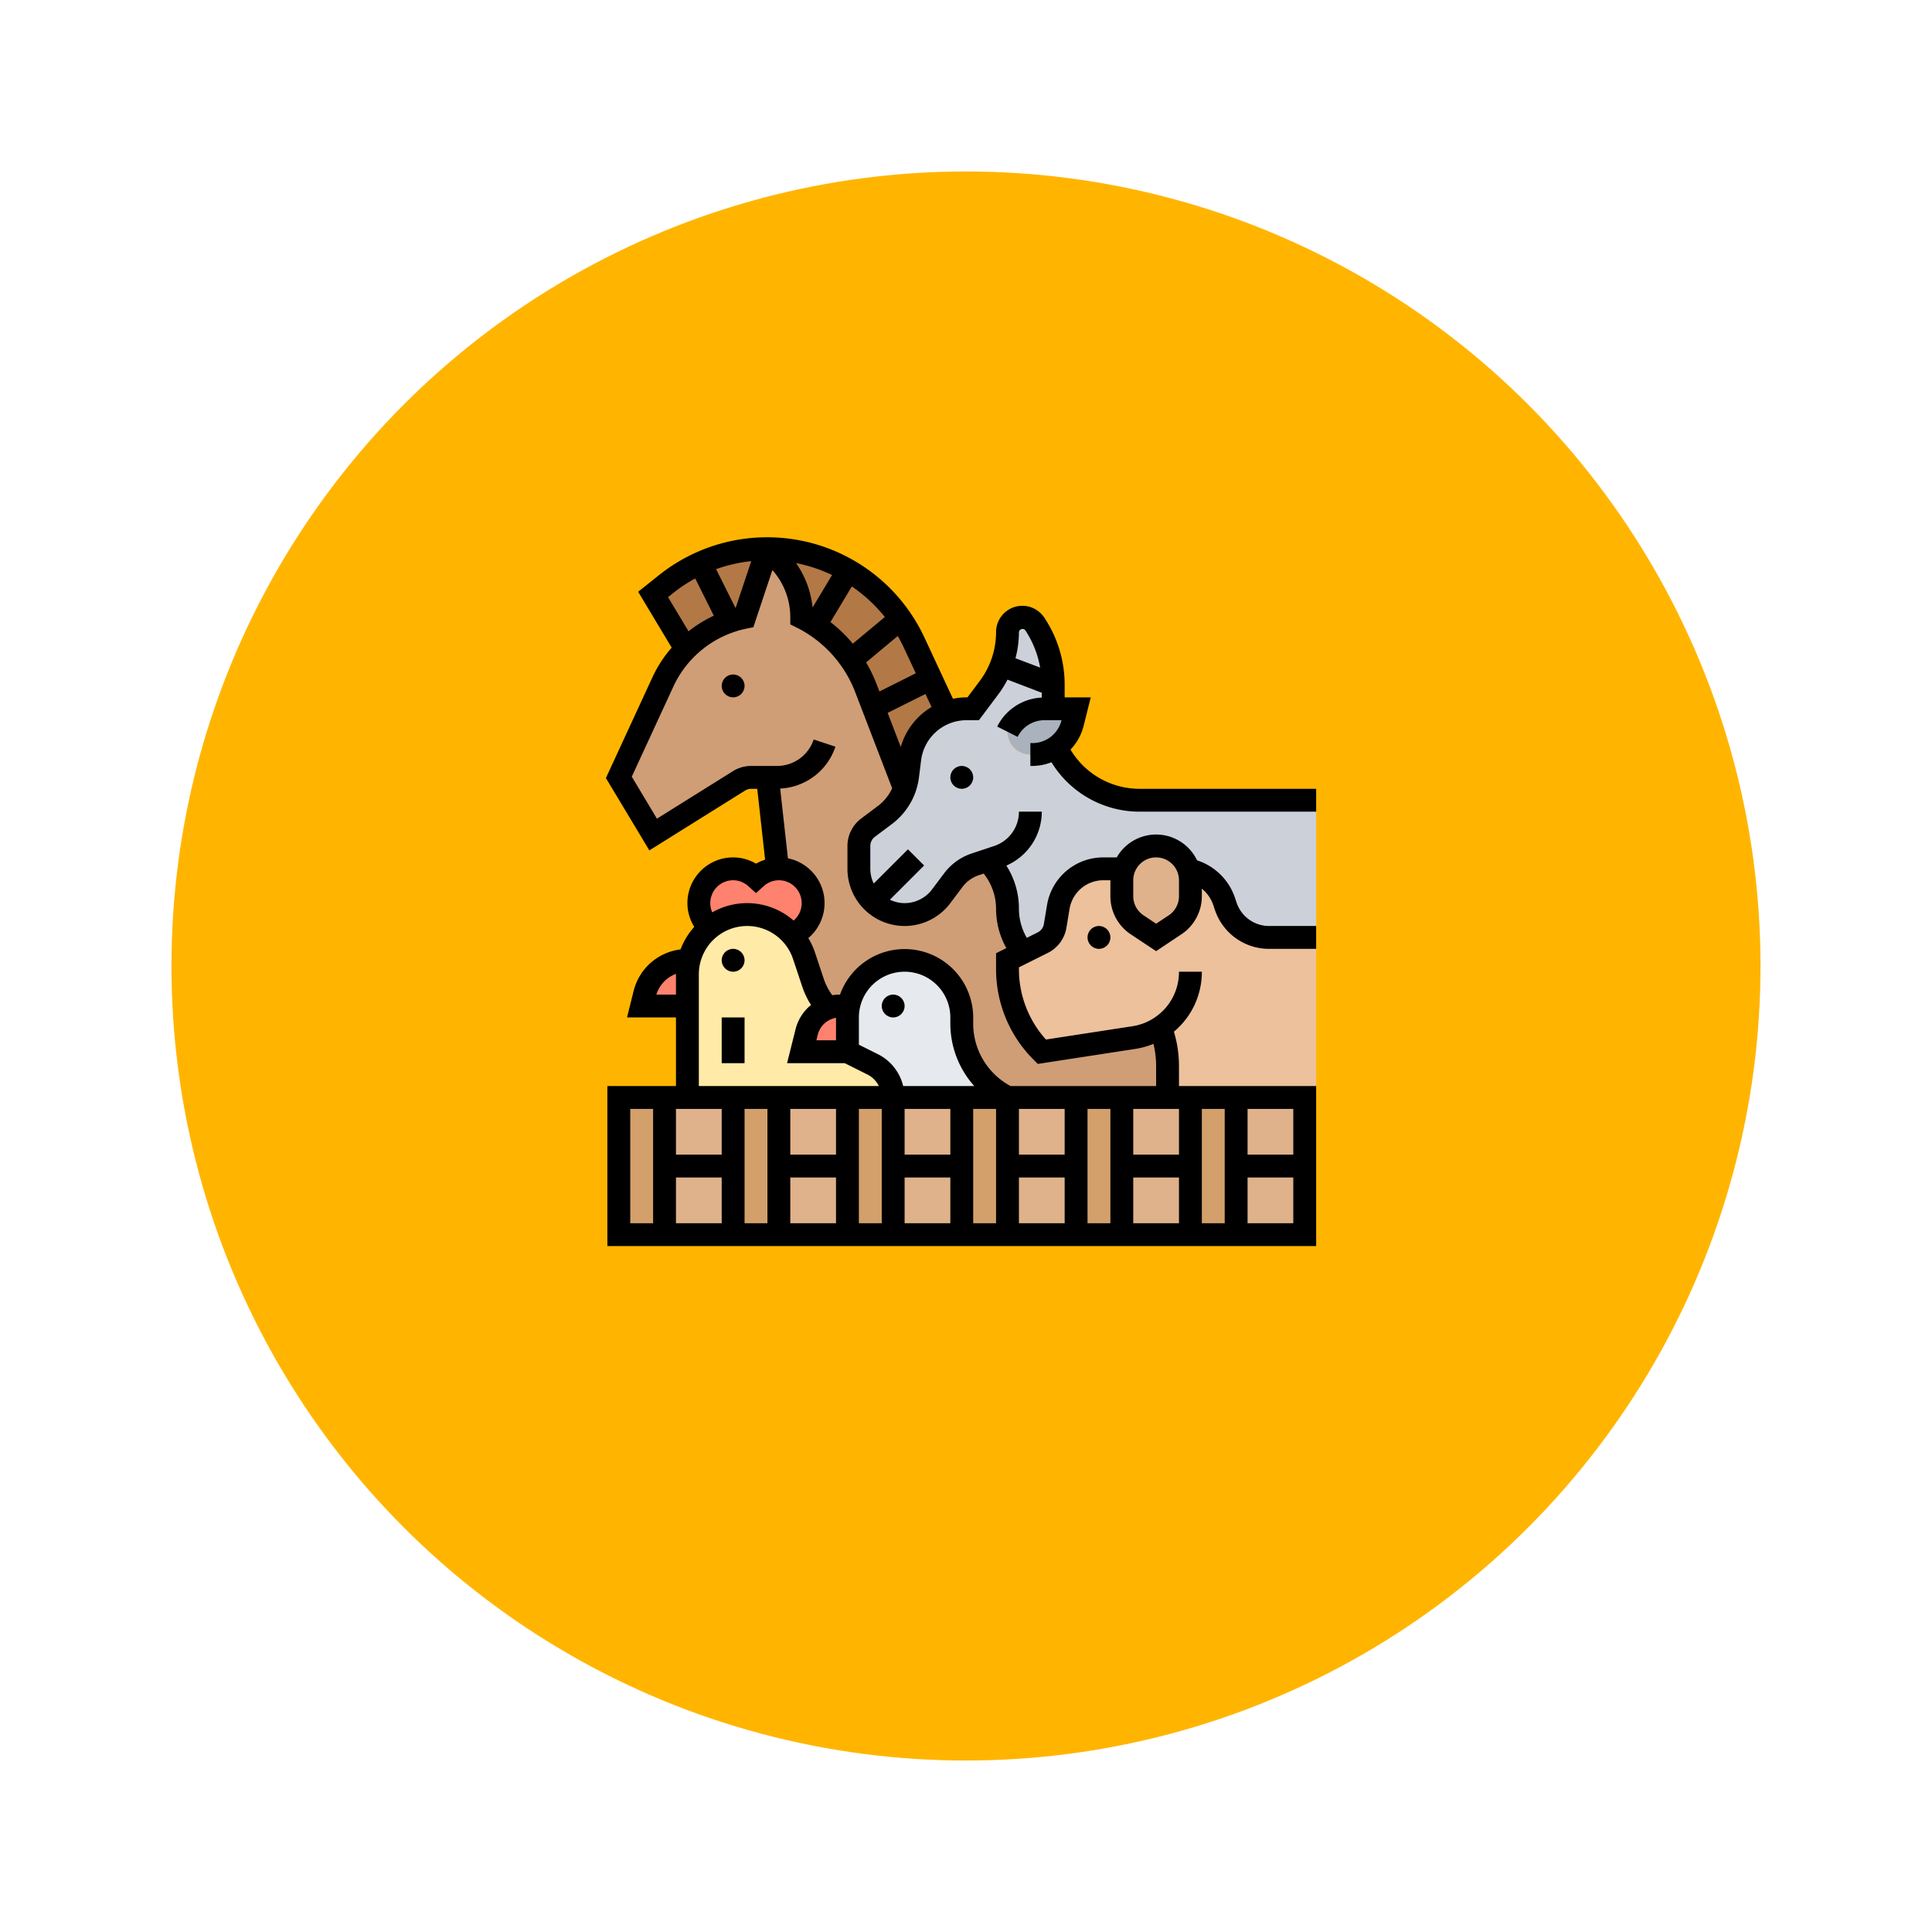 <svg xmlns="http://www.w3.org/2000/svg" xmlns:xlink="http://www.w3.org/1999/xlink" width="169" height="169" viewBox="0 0 169 169"><defs><filter id="a" x="0" y="0" width="169" height="169" filterUnits="userSpaceOnUse"><feOffset dy="6" input="SourceAlpha"/><feGaussianBlur stdDeviation="5" result="b"/><feFlood flood-opacity="0.329"/><feComposite operator="in" in2="b"/><feComposite in="SourceGraphic"/></filter></defs><g transform="translate(-714.621 -3024)"><g transform="matrix(1, 0, 0, 1, 714.62, 3024)" filter="url(#a)"><circle cx="69.5" cy="69.5" r="69.5" transform="translate(15 9)" fill="#ffb500"/></g><g transform="translate(766.751 3070)"><path d="M62,50.38V62H56V50h6Z" fill="#dfb28b"/><path d="M52,50V62H46V50h6Z" fill="#dfb28b"/><path d="M36,50h6V62H36Z" fill="#dfb28b"/><path d="M26,50h6V62H26Z" fill="#dfb28b"/><path d="M16,50h6V62H16Z" fill="#dfb28b"/><path d="M8,50h4V62H6V50Z" fill="#dfb28b"/><path d="M56,56v6H52V50h4Z" fill="#d3a06c"/><path d="M46,56v6H42V50h4Z" fill="#d3a06c"/><path d="M36,56v6H32V50h4Z" fill="#d3a06c"/><path d="M26,56v6H22V50h4Z" fill="#d3a06c"/><path d="M16,56v6H12V50h4Z" fill="#d3a06c"/><path d="M6,56v6H2V50H6Z" fill="#d3a06c"/><path d="M20.27,42.2A6.279,6.279,0,0,1,19,40l-.81-2.42a5.1,5.1,0,0,0-1.04-1.81A3,3,0,0,0,16,30h-.11L15,22H13.57a2.1,2.1,0,0,0-1.06.3L5,27,2,22l3.86-8.37a10.136,10.136,0,0,1,2-2.87,9.873,9.873,0,0,1,.9-.8A10.129,10.129,0,0,1,13,8l2-6,.88.88A7.236,7.236,0,0,1,18,8a11.6,11.6,0,0,1,5.61,6.17L27,22.99a4.936,4.936,0,0,1-1.7,2.28L23.8,26.4A2.013,2.013,0,0,0,23,28v2a4,4,0,0,0,7.2,2.4L31.25,31a4.017,4.017,0,0,1,1.94-1.4l1.06-.35A6,6,0,0,1,36,33.49v.02a5.981,5.981,0,0,0,1.36,3.81L36,38v.76A10.25,10.25,0,0,0,39,46l8.06-1.24a5.789,5.789,0,0,0,2.32-.89A9.408,9.408,0,0,1,50,47.24V50H36a7.241,7.241,0,0,1-4-6.47V43a5,5,0,0,0-9.9-1h-.76a2.948,2.948,0,0,0-1.07.2Z" fill="#cf9e76"/><path d="M27,22.99l-3.39-8.82A11.6,11.6,0,0,0,18,8a7.236,7.236,0,0,0-2.12-5.12L15,2a14.271,14.271,0,0,1,7.59,2.22,14.1,14.1,0,0,1,5.23,5.96l2.86,6.13a5,5,0,0,0-3.23,4.07l-.19,1.51a5.04,5.04,0,0,1-.26,1.1Z" fill="#b27946"/><path d="M15,2,13,8A10.129,10.129,0,0,0,8.76,9.96a9.873,9.873,0,0,0-.9.8L5,6l1.12-.89A14.159,14.159,0,0,1,14.97,2Z" fill="#b27946"/><path d="M40.67,20.12A8,8,0,0,0,47.53,24H63V36H58.88a3.987,3.987,0,0,1-3.79-2.74l-.14-.41a4.17,4.17,0,0,0-3.09-2.76h-.01a2.939,2.939,0,0,0-.73-1.21A2.99,2.99,0,0,0,46.18,30H44.39a4,4,0,0,0-3.95,3.34L40.17,35a2.029,2.029,0,0,1-1.08,1.46l-1.73.86A5.981,5.981,0,0,1,36,33.51v-.02a6,6,0,0,0-1.75-4.24l-1.06.35A4.017,4.017,0,0,0,31.25,31L30.2,32.4A4,4,0,0,1,23,30V28a2.013,2.013,0,0,1,.8-1.6l1.5-1.13A4.936,4.936,0,0,0,27,22.99a5.04,5.04,0,0,0,.26-1.1l.19-1.51A5,5,0,0,1,32.41,16H33l1.38-1.84A8.111,8.111,0,0,0,36,9.3,1.3,1.3,0,0,1,37.3,8a1.311,1.311,0,0,1,1.09.58A9.62,9.62,0,0,1,40,13.91V16h-.76A3.613,3.613,0,0,0,36,18a2.015,2.015,0,0,0,2,2h.18a3.5,3.5,0,0,0,2.03-.64l.01.01Z" fill="#ccd1d9"/><path d="M42,16l-.31,1.26a3.6,3.6,0,0,1-1.48,2.1,3.5,3.5,0,0,1-2.03.64H38a2.015,2.015,0,0,1-2-2,3.613,3.613,0,0,1,3.24-2H42Z" fill="#aab2bd"/><path d="M32,43.53A7.241,7.241,0,0,0,36,50H26a3.21,3.21,0,0,0-1.79-2.89L22,46V43a4.712,4.712,0,0,1,.1-1A5,5,0,0,1,32,43Z" fill="#e6e9ed"/><path d="M12,50H8V39.23A5.052,5.052,0,0,1,8.15,38a5.23,5.23,0,0,1,1.78-2.83A5.148,5.148,0,0,1,13.23,34a5.2,5.2,0,0,1,3.06.99,5.318,5.318,0,0,1,.86.78,5.1,5.1,0,0,1,1.04,1.81L19,40a6.279,6.279,0,0,0,1.27,2.2,3.059,3.059,0,0,0-1.84,2.07L18,46h4l2.21,1.11A3.21,3.21,0,0,1,26,50H12Z" fill="#ffeaa7"/><path d="M18.43,44.27a3.059,3.059,0,0,1,1.84-2.07,2.948,2.948,0,0,1,1.07-.2h.76a4.712,4.712,0,0,0-.1,1v3H18Z" fill="#ff826e"/><path d="M16,30a3,3,0,0,1,1.15,5.77,5.317,5.317,0,0,0-.86-.78A5.2,5.2,0,0,0,13.23,34a5.148,5.148,0,0,0-3.3,1.17A2.993,2.993,0,0,1,14,30.78,2.962,2.962,0,0,1,15.89,30Z" fill="#ff826e"/><path d="M8.15,38A5.052,5.052,0,0,0,8,39.23V42H4l.27-1.09A3.85,3.85,0,0,1,8,38Z" fill="#ff826e"/><path d="M40.44,33.34A4,4,0,0,1,44.39,30h1.79A2.772,2.772,0,0,0,46,31v1.39a2.993,2.993,0,0,0,1.34,2.5L49,36l1.66-1.11A2.993,2.993,0,0,0,52,32.39V31a2.715,2.715,0,0,0-.15-.91h.01a4.17,4.17,0,0,1,3.09,2.76l.14.41A3.987,3.987,0,0,0,58.88,36H63V50H50V47.24a9.408,9.408,0,0,0-.62-3.37,5.789,5.789,0,0,1-2.32.89L39,46a10.25,10.25,0,0,1-3-7.24V38l1.36-.68,1.73-.86A2.029,2.029,0,0,0,40.17,35Z" fill="#ecc19c"/><path d="M52,31v1.39a2.993,2.993,0,0,1-1.34,2.5L49,36l-1.66-1.11A2.993,2.993,0,0,1,46,32.39V31a2.772,2.772,0,0,1,.18-1,2.987,2.987,0,0,1,5.67.09A2.715,2.715,0,0,1,52,31Z" fill="#dfb28b"/><circle cx="1" cy="1" r="1" transform="translate(43 35)"/><circle cx="1" cy="1" r="1" transform="translate(31 21)"/><circle cx="1" cy="1" r="1" transform="translate(11 13)"/><circle cx="1" cy="1" r="1" transform="translate(25 41)"/><circle cx="1" cy="1" r="1" transform="translate(11 37)"/><path d="M11,43h2v4H11Z"/><path d="M38.175,19H38v2h.175a4.6,4.6,0,0,0,1.67-.322A9.044,9.044,0,0,0,47.529,25H63V23H47.529a7.035,7.035,0,0,1-6-3.4l-.018-.03a4.594,4.594,0,0,0,1.146-2.07l.626-2.5H41V13.908a10.579,10.579,0,0,0-1.781-5.883A2.3,2.3,0,0,0,35,9.3a7.133,7.133,0,0,1-1.418,4.255L32.5,15h-.086a5.947,5.947,0,0,0-1.185.125l-2.5-5.367A15.174,15.174,0,0,0,5.493,4.326l-1.8,1.439,2.932,4.886a10.915,10.915,0,0,0-1.669,2.56L.871,22.061l3.8,6.327,8.377-5.235a.993.993,0,0,1,.53-.152h.531l.689,6.2a4,4,0,0,0-.794.347A3.949,3.949,0,0,0,12,29a4,4,0,0,0-4,4,3.952,3.952,0,0,0,.6,2.078,6.221,6.221,0,0,0-1.2,1.973,4.825,4.825,0,0,0-4.1,3.617L2.719,43H7v6H1V63H63V49H51V47.236a10.419,10.419,0,0,0-.443-2.991A6.794,6.794,0,0,0,53,39H51a4.8,4.8,0,0,1-4.094,4.772l-7.542,1.16A9.178,9.178,0,0,1,37,38.757v-.139l2.536-1.268a3.011,3.011,0,0,0,1.618-2.19l.275-1.653A2.991,2.991,0,0,1,44.389,31H45v1.4a3.993,3.993,0,0,0,1.781,3.328L49,37.2l2.219-1.479A4,4,0,0,0,53,32.4v-.662a3.156,3.156,0,0,1,1,1.43l.14.419A4.993,4.993,0,0,0,58.883,37H63V35H58.883a3,3,0,0,1-2.846-2.051l-.14-.419a5.178,5.178,0,0,0-3.315-3.273A3.968,3.968,0,0,0,45.556,29H44.388a4.983,4.983,0,0,0-4.932,4.178l-.275,1.652a1,1,0,0,1-.54.73l-.951.476A5.054,5.054,0,0,1,37,33.485a6.952,6.952,0,0,0-1.1-3.769A5.142,5.142,0,0,0,39,25H37a3.158,3.158,0,0,1-2.163,3l-1.968.656A4.969,4.969,0,0,0,30.451,30.4L29.4,31.8A3.016,3.016,0,0,1,27,33a2.951,2.951,0,0,1-1.285-.3l2.992-2.992-1.414-1.414L24.3,31.285A2.951,2.951,0,0,1,24,30V28a1,1,0,0,1,.4-.8l1.5-1.126a6.033,6.033,0,0,0,2.354-4.056l.189-1.514A4.005,4.005,0,0,1,32.414,17H33.5l1.682-2.242A9.057,9.057,0,0,0,36,13.45L39,14.6v.42a4.585,4.585,0,0,0-3.9,2.536l1.789.9A2.605,2.605,0,0,1,39.236,17h1.483l0,.017A2.614,2.614,0,0,1,38.175,19ZM47,31a2,2,0,0,1,4,0v1.4a2,2,0,0,1-.891,1.664L49,34.8l-1.109-.74A1.994,1.994,0,0,1,47,32.4ZM24.539,13.815a12.541,12.541,0,0,0-.908-1.872L26.4,9.633c.181.316.353.638.509.971l1.068,2.289L24.8,14.485Zm.731-5.842-2.8,2.331a12.49,12.49,0,0,0-1.957-1.888L22.384,5.3A13.254,13.254,0,0,1,25.27,7.973ZM12.229,7.151l-.031.01L10.51,3.786a13.189,13.189,0,0,1,3.074-.7Zm6.72-.009A8.153,8.153,0,0,0,17.5,3.254,13.207,13.207,0,0,1,20.653,4.3ZM6.742,5.887A13.177,13.177,0,0,1,8.684,4.6L10.31,7.856A11.054,11.054,0,0,0,8.1,9.223L6.307,6.235ZM12,31a1.979,1.979,0,0,1,1.331.521l.669.6.669-.6A1.974,1.974,0,0,1,16,31a2,2,0,0,1,1.29,3.526,6.174,6.174,0,0,0-7.119-.717A2,2,0,0,1,12,31ZM5.286,41A2.831,2.831,0,0,1,7,39.187c0,.014,0,.029,0,.043V41ZM9,39.23a4.23,4.23,0,0,1,8.243-1.337l.808,2.424a7.318,7.318,0,0,0,.762,1.59,3.988,3.988,0,0,0-1.352,2.123L16.719,47h5.044l2,1a2.209,2.209,0,0,1,.982,1H9ZM19.281,45l.122-.485A2,2,0,0,1,21,43.03V45Zm13.812,4H26.874a4.2,4.2,0,0,0-2.215-2.789L23,45.382V43a4,4,0,0,1,8,0v.528A8.181,8.181,0,0,0,33.093,49ZM55,61H53V51h2Zm-8-4h4v4H47Zm4-2H47V51h4Zm-6,6H43V51h2ZM11,55H7V51h4ZM7,57h4v4H7Zm6-6h2V61H13Zm8,4H17V51h4Zm-4,2h4v4H17Zm6-6h2V61H23Zm8,4H27V51h4Zm-4,2h4v4H27Zm6-6h2V61H33Zm4,6h4v4H37Zm4-2H37V51h4ZM3,51H5V61H3ZM57,61V57h4v4Zm4-6H57V51h4ZM24.7,24.474,23.2,25.6A3.016,3.016,0,0,0,22,28v2a5,5,0,0,0,9,3l1.051-1.4A2.976,2.976,0,0,1,33.5,30.554l.416-.139A4.977,4.977,0,0,1,35,33.515a7.023,7.023,0,0,0,.9,3.42l-.9.447v1.375a11.168,11.168,0,0,0,3.293,7.95l.358.358,8.559-1.317a6.87,6.87,0,0,0,1.56-.437A8.445,8.445,0,0,1,49,47.235V49H36.268A6.192,6.192,0,0,1,33,43.528V43a6,6,0,0,0-11.65-2h-.008a4.121,4.121,0,0,0-.67.056,5.276,5.276,0,0,1-.724-1.373l-.808-2.424a6.185,6.185,0,0,0-.566-1.2,4,4,0,0,0-1.781-6.98l-.678-6.1a5.37,5.37,0,0,0,4.834-3.662l-1.9-.633A3.385,3.385,0,0,1,15.838,21H13.574a3,3,0,0,0-1.59.456l-6.65,4.156-2.2-3.673,3.642-7.89A9.056,9.056,0,0,1,13.2,8.981l.569-.114,1.665-5A6.2,6.2,0,0,1,17,8v.618l.553.276a10.51,10.51,0,0,1,5.12,5.638L25.91,22.95A4.009,4.009,0,0,1,24.7,24.474Zm1.961-5.137-1.145-2.978,3.308-1.654.532,1.14A6,6,0,0,0,26.663,19.337ZM37,9.3a.314.314,0,0,1,.555-.168,8.574,8.574,0,0,1,1.3,3.265L36.7,11.58A9.1,9.1,0,0,0,37,9.3Z"/></g></g></svg>